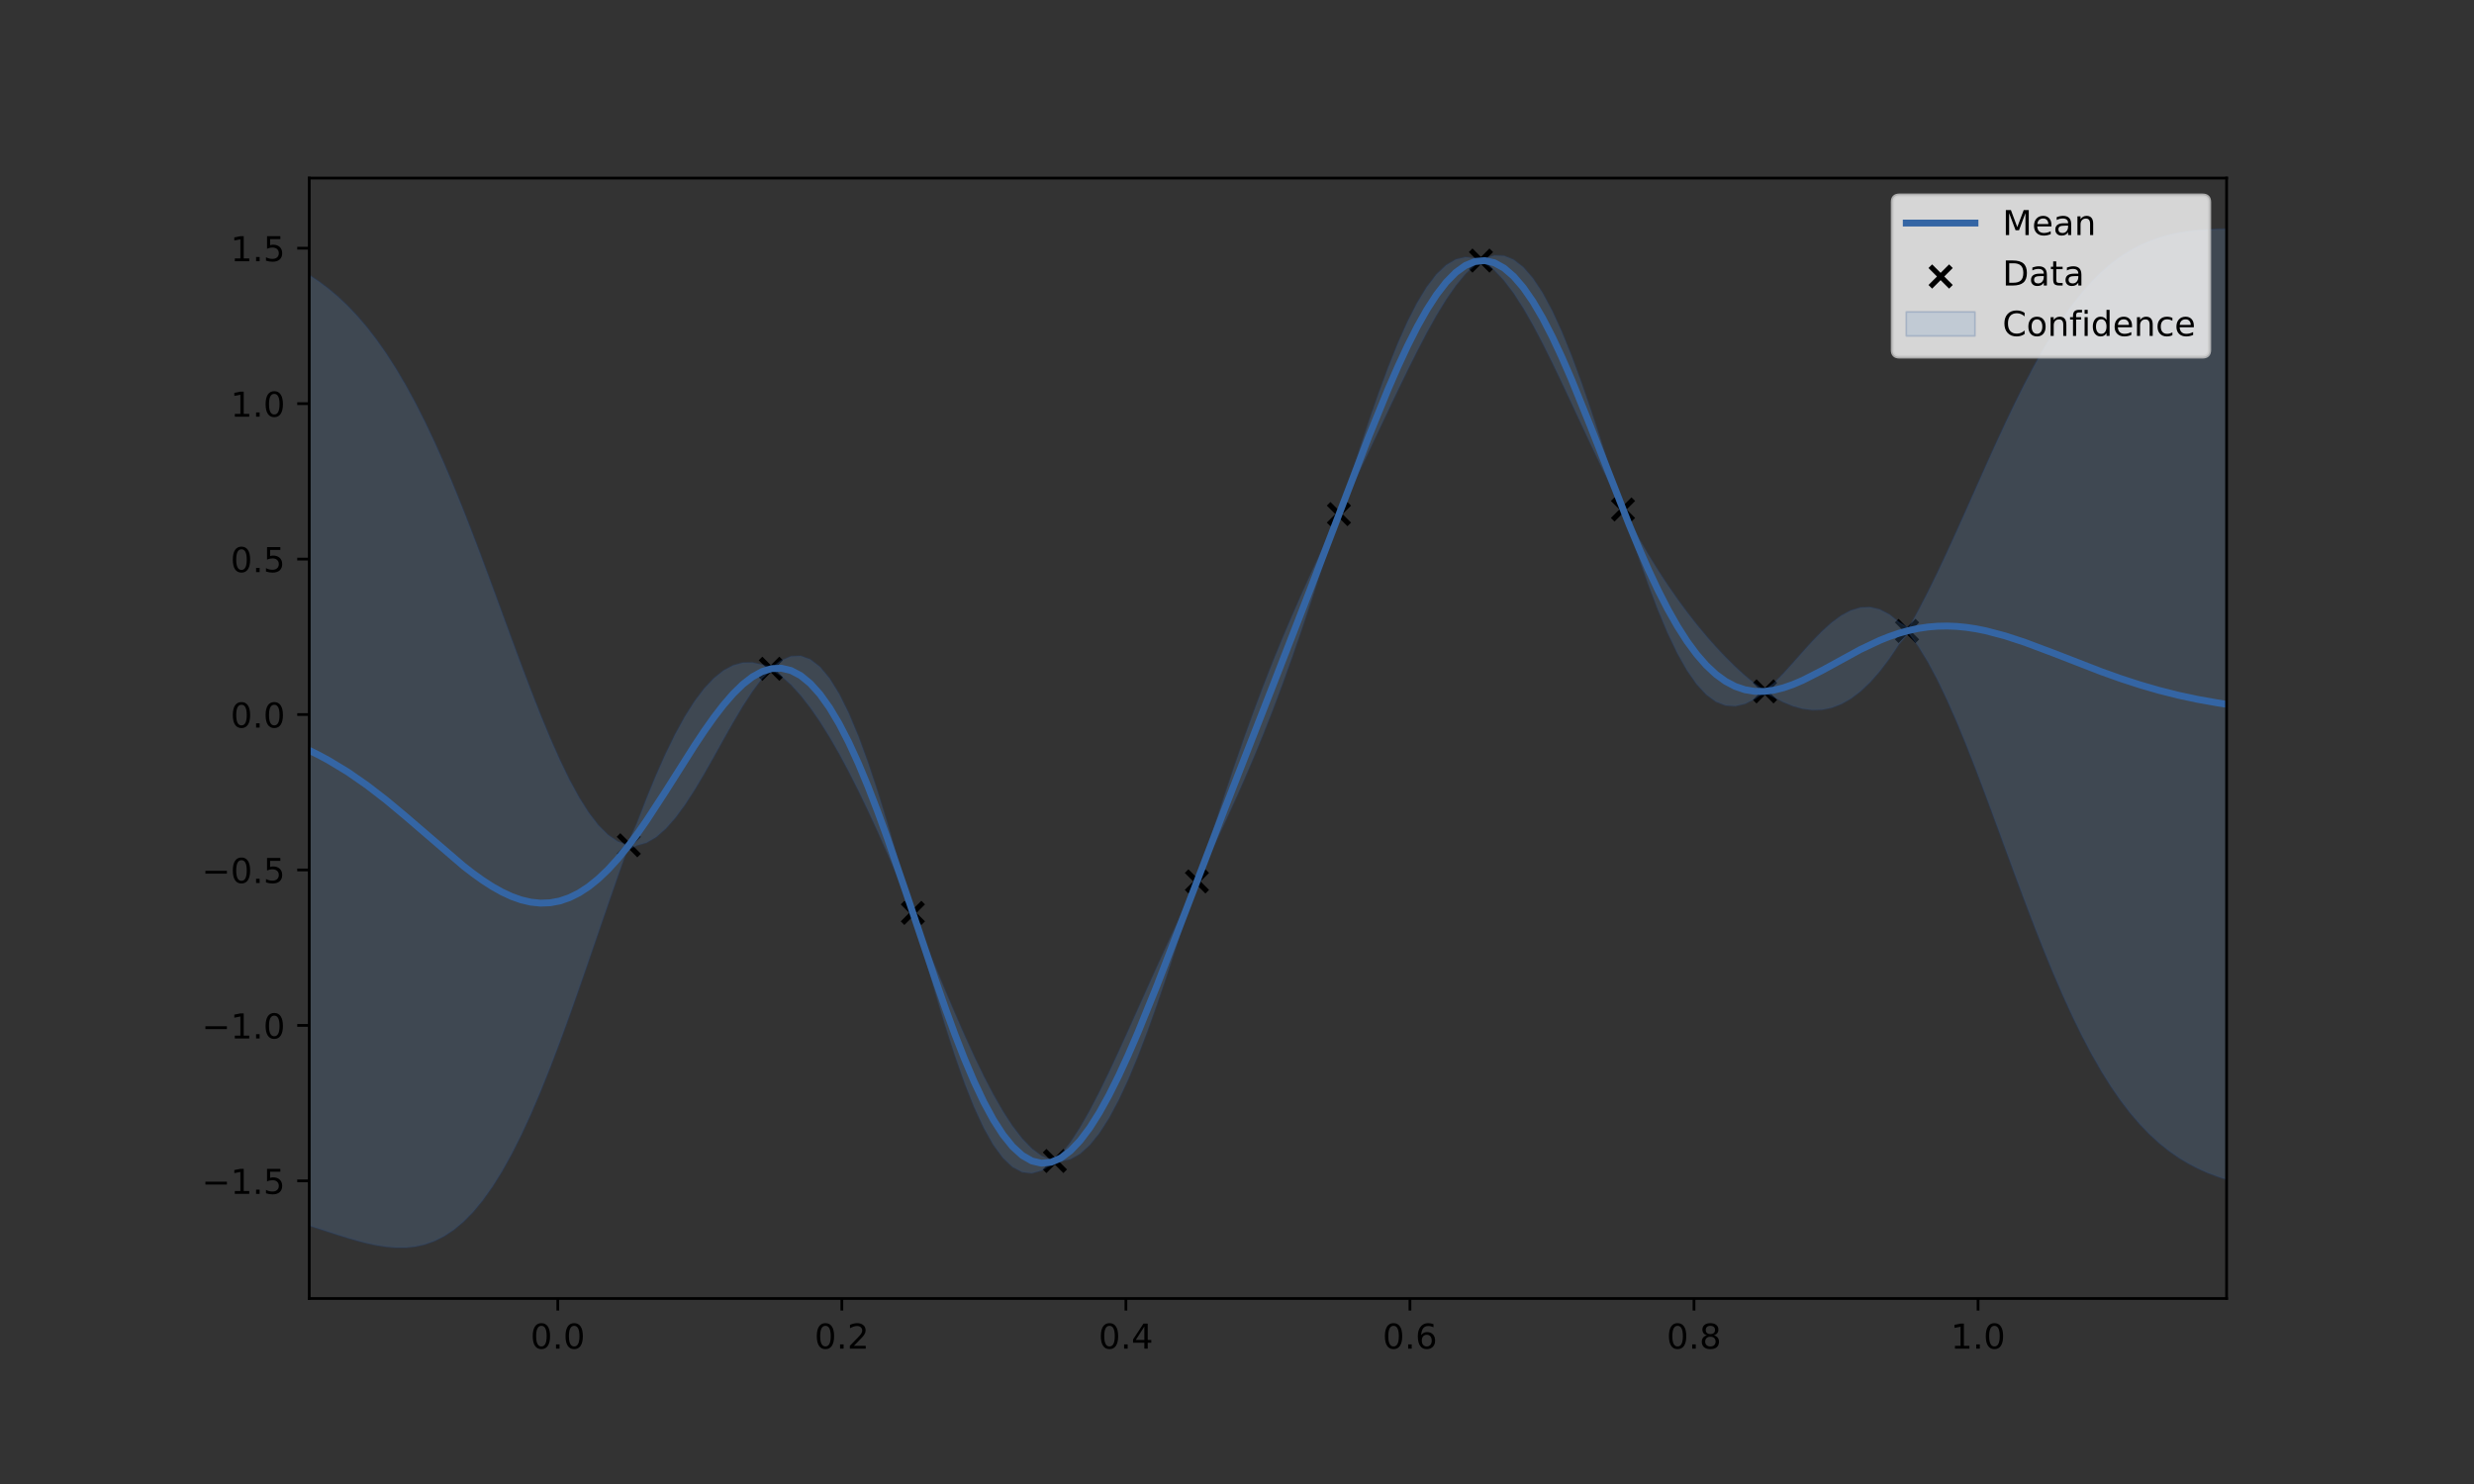 <?xml version="1.0" encoding="utf-8" standalone="no"?>
<!DOCTYPE svg PUBLIC "-//W3C//DTD SVG 1.1//EN"
  "http://www.w3.org/Graphics/SVG/1.1/DTD/svg11.dtd">
<!-- Created with matplotlib (https://matplotlib.org/) -->
<svg height="432pt" version="1.1" viewBox="0 0 720 432" width="720pt" xmlns="http://www.w3.org/2000/svg" xmlns:xlink="http://www.w3.org/1999/xlink">
 <rect x="0" y="0" width="720" height="432" fill="#333333" stroke="none"/>
 <defs>
  <style type="text/css">
*{stroke-linecap:butt;stroke-linejoin:round;}
  </style>
 </defs>
 <g id="figure_1">
  <g id="patch_1">
   <path d="M 0 432 
L 720 432 
L 720 0 
L 0 0 
z
" style="fill:none;"/>
  </g>
  <g id="axes_1">
   <g id="patch_2">
    <path d="M 90 378 
L 648 378 
L 648 51.84 
L 90 51.84 
z
" style="fill:none;"/>
   </g>
   <g id="PathCollection_1">
    <defs>
     <path d="M -3 3 
L 3 -3 
M -3 -3 
L 3 3 
" id="m3b7253443e" style="stroke:#000000;stroke-width:1.5;"/>
    </defs>
    <g clip-path="url(#p05a31ea69f)">
     <use style="stroke:#000000;stroke-width:1.5;" x="183" xlink:href="#m3b7253443e" y="246.065"/>
     <use style="stroke:#000000;stroke-width:1.5;" x="224.333" xlink:href="#m3b7253443e" y="194.687"/>
     <use style="stroke:#000000;stroke-width:1.5;" x="265.667" xlink:href="#m3b7253443e" y="265.742"/>
     <use style="stroke:#000000;stroke-width:1.5;" x="307" xlink:href="#m3b7253443e" y="337.965"/>
     <use style="stroke:#000000;stroke-width:1.5;" x="348.333" xlink:href="#m3b7253443e" y="256.583"/>
     <use style="stroke:#000000;stroke-width:1.5;" x="389.667" xlink:href="#m3b7253443e" y="149.66"/>
     <use style="stroke:#000000;stroke-width:1.5;" x="431" xlink:href="#m3b7253443e" y="75.855"/>
     <use style="stroke:#000000;stroke-width:1.5;" x="472.333" xlink:href="#m3b7253443e" y="148.31"/>
     <use style="stroke:#000000;stroke-width:1.5;" x="513.667" xlink:href="#m3b7253443e" y="201.26"/>
     <use style="stroke:#000000;stroke-width:1.5;" x="555" xlink:href="#m3b7253443e" y="183.67"/>
    </g>
   </g>
   <g id="PolyCollection_1">
    <defs>
     <path d="M 90 -351.91 
L 90 -75.211 
L 92.804 -74.309 
L 95.608 -73.398 
L 98.412 -72.495 
L 101.216 -71.625 
L 104.02 -70.814 
L 106.824 -70.094 
L 109.628 -69.496 
L 112.432 -69.06 
L 115.236 -68.825 
L 118.04 -68.833 
L 120.844 -69.127 
L 123.648 -69.75 
L 126.452 -70.745 
L 129.256 -72.152 
L 132.06 -74.01 
L 134.864 -76.352 
L 137.668 -79.207 
L 140.472 -82.595 
L 143.276 -86.531 
L 146.08 -91.02 
L 148.884 -96.058 
L 151.688 -101.632 
L 154.492 -107.718 
L 157.296 -114.28 
L 160.101 -121.274 
L 162.905 -128.647 
L 165.709 -136.333 
L 168.513 -144.262 
L 171.317 -152.355 
L 174.121 -160.529 
L 176.925 -168.694 
L 179.729 -176.763 
L 182.533 -184.643 
L 185.337 -185.903 
L 188.141 -186.688 
L 190.945 -188.335 
L 193.749 -190.789 
L 196.553 -193.973 
L 199.357 -197.789 
L 202.161 -202.122 
L 204.965 -206.839 
L 207.769 -211.796 
L 210.573 -216.836 
L 213.377 -221.795 
L 216.181 -226.508 
L 218.985 -230.81 
L 221.789 -234.543 
L 224.593 -237.154 
L 227.397 -235.227 
L 230.201 -232.701 
L 233.005 -229.624 
L 235.809 -226.038 
L 238.613 -221.983 
L 241.417 -217.5 
L 244.221 -212.627 
L 247.025 -207.402 
L 249.829 -201.859 
L 252.633 -196.034 
L 255.437 -189.96 
L 258.241 -183.671 
L 261.045 -177.203 
L 263.849 -170.594 
L 266.653 -162.705 
L 269.457 -152.689 
L 272.261 -142.922 
L 275.065 -133.589 
L 277.869 -124.861 
L 280.673 -116.893 
L 283.477 -109.82 
L 286.281 -103.751 
L 289.085 -98.773 
L 291.889 -94.941 
L 294.693 -92.286 
L 297.497 -90.809 
L 300.302 -90.484 
L 303.106 -91.262 
L 305.91 -93.068 
L 308.714 -93.947 
L 311.518 -94.57 
L 314.322 -96.15 
L 317.126 -98.688 
L 319.93 -102.166 
L 322.734 -106.552 
L 325.538 -111.793 
L 328.342 -117.822 
L 331.146 -124.56 
L 333.95 -131.914 
L 336.754 -139.784 
L 339.558 -148.063 
L 342.362 -156.641 
L 345.166 -165.41 
L 347.97 -174.257 
L 350.774 -180.533 
L 353.578 -186.439 
L 356.382 -192.422 
L 359.186 -198.538 
L 361.99 -204.844 
L 364.794 -211.391 
L 367.598 -218.221 
L 370.402 -225.365 
L 373.206 -232.843 
L 376.01 -240.653 
L 378.814 -248.781 
L 381.618 -257.19 
L 384.422 -265.827 
L 387.226 -274.621 
L 390.03 -283.093 
L 392.834 -288.988 
L 395.638 -294.882 
L 398.442 -300.794 
L 401.246 -306.72 
L 404.05 -312.638 
L 406.854 -318.512 
L 409.658 -324.289 
L 412.462 -329.9 
L 415.266 -335.263 
L 418.07 -340.286 
L 420.874 -344.869 
L 423.678 -348.907 
L 426.482 -352.297 
L 429.286 -354.937 
L 432.09 -355.539 
L 434.894 -353.384 
L 437.698 -350.411 
L 440.503 -346.707 
L 443.307 -342.367 
L 446.111 -337.493 
L 448.915 -332.188 
L 451.719 -326.559 
L 454.523 -320.705 
L 457.327 -314.723 
L 460.131 -308.701 
L 462.935 -302.715 
L 465.739 -296.833 
L 468.543 -291.107 
L 471.347 -285.577 
L 474.151 -278.089 
L 476.955 -269.698 
L 479.759 -261.742 
L 482.563 -254.365 
L 485.367 -247.692 
L 488.171 -241.831 
L 490.975 -236.862 
L 493.779 -232.844 
L 496.583 -229.805 
L 499.387 -227.75 
L 502.191 -226.653 
L 504.995 -226.467 
L 507.799 -227.116 
L 510.603 -228.506 
L 513.407 -230.515 
L 516.211 -229.115 
L 519.015 -227.621 
L 521.819 -226.468 
L 524.623 -225.693 
L 527.427 -225.331 
L 530.231 -225.416 
L 533.035 -225.979 
L 535.839 -227.045 
L 538.643 -228.632 
L 541.447 -230.753 
L 544.251 -233.41 
L 547.055 -236.597 
L 549.859 -240.299 
L 552.663 -244.488 
L 555.467 -247.759 
L 558.271 -243.912 
L 561.075 -239.331 
L 563.879 -234.077 
L 566.683 -228.221 
L 569.487 -221.842 
L 572.291 -215.027 
L 575.095 -207.867 
L 577.899 -200.455 
L 580.704 -192.884 
L 583.508 -185.244 
L 586.312 -177.622 
L 589.116 -170.096 
L 591.92 -162.74 
L 594.724 -155.618 
L 597.528 -148.785 
L 600.332 -142.285 
L 603.136 -136.155 
L 605.94 -130.421 
L 608.744 -125.099 
L 611.548 -120.199 
L 614.352 -115.721 
L 617.156 -111.658 
L 619.96 -107.999 
L 622.764 -104.726 
L 625.568 -101.818 
L 628.372 -99.253 
L 631.176 -97.002 
L 633.98 -95.041 
L 636.784 -93.341 
L 639.588 -91.876 
L 642.392 -90.62 
L 645.196 -89.547 
L 648 -88.636 
L 648 -365.335 
L 648 -365.335 
L 645.196 -365.279 
L 642.392 -365.154 
L 639.588 -364.942 
L 636.784 -364.623 
L 633.98 -364.172 
L 631.176 -363.567 
L 628.372 -362.78 
L 625.568 -361.785 
L 622.764 -360.554 
L 619.96 -359.06 
L 617.156 -357.276 
L 614.352 -355.177 
L 611.548 -352.742 
L 608.744 -349.951 
L 605.94 -346.791 
L 603.136 -343.254 
L 600.332 -339.335 
L 597.528 -335.04 
L 594.724 -330.379 
L 591.92 -325.371 
L 589.116 -320.042 
L 586.312 -314.426 
L 583.508 -308.565 
L 580.704 -302.506 
L 577.899 -296.304 
L 575.095 -290.019 
L 572.291 -283.713 
L 569.487 -277.452 
L 566.683 -271.304 
L 563.879 -265.335 
L 561.075 -259.61 
L 558.271 -254.192 
L 555.467 -249.137 
L 552.663 -250.839 
L 549.859 -253.112 
L 547.055 -254.574 
L 544.251 -255.232 
L 541.447 -255.116 
L 538.643 -254.275 
L 535.839 -252.776 
L 533.035 -250.708 
L 530.231 -248.175 
L 527.427 -245.295 
L 524.623 -242.199 
L 521.819 -239.028 
L 519.015 -235.928 
L 516.211 -233.046 
L 513.407 -230.929 
L 510.603 -232.999 
L 507.799 -235.328 
L 504.995 -237.887 
L 502.191 -240.658 
L 499.387 -243.633 
L 496.583 -246.809 
L 493.779 -250.187 
L 490.975 -253.775 
L 488.171 -257.583 
L 485.367 -261.623 
L 482.563 -265.905 
L 479.759 -270.441 
L 476.955 -275.234 
L 474.151 -280.285 
L 471.347 -286.766 
L 468.543 -295.549 
L 465.739 -304.279 
L 462.935 -312.788 
L 460.131 -320.911 
L 457.327 -328.496 
L 454.523 -335.406 
L 451.719 -341.521 
L 448.915 -346.74 
L 446.111 -350.989 
L 443.307 -354.216 
L 440.503 -356.394 
L 437.698 -357.522 
L 434.894 -357.624 
L 432.09 -356.744 
L 429.286 -356.814 
L 426.482 -357.136 
L 423.678 -356.475 
L 420.874 -354.809 
L 418.07 -352.139 
L 415.266 -348.486 
L 412.462 -343.892 
L 409.658 -338.417 
L 406.854 -332.141 
L 404.05 -325.155 
L 401.246 -317.566 
L 398.442 -309.487 
L 395.638 -301.036 
L 392.834 -292.332 
L 390.03 -283.502 
L 387.226 -277.205 
L 384.422 -271.253 
L 381.618 -265.212 
L 378.814 -259.035 
L 376.01 -252.675 
L 373.206 -246.089 
L 370.402 -239.237 
L 367.598 -232.093 
L 364.794 -224.637 
L 361.99 -216.866 
L 359.186 -208.793 
L 356.382 -200.445 
L 353.578 -191.866 
L 350.774 -183.117 
L 347.97 -174.666 
L 345.166 -168.754 
L 342.362 -162.794 
L 339.558 -156.755 
L 336.754 -150.631 
L 333.95 -144.432 
L 331.146 -138.188 
L 328.342 -131.95 
L 325.538 -125.784 
L 322.734 -119.774 
L 319.93 -114.019 
L 317.126 -108.627 
L 314.322 -103.717 
L 311.518 -99.409 
L 308.714 -95.824 
L 305.91 -94.274 
L 303.106 -95.501 
L 300.302 -97.595 
L 297.497 -100.495 
L 294.693 -104.135 
L 291.889 -108.437 
L 289.085 -113.325 
L 286.281 -118.713 
L 283.477 -124.521 
L 280.673 -130.666 
L 277.869 -137.071 
L 275.065 -143.661 
L 272.261 -150.368 
L 269.457 -157.131 
L 266.653 -163.893 
L 263.849 -172.791 
L 261.045 -182.739 
L 258.241 -192.369 
L 255.437 -201.5 
L 252.633 -209.964 
L 249.829 -217.612 
L 247.025 -224.315 
L 244.221 -229.971 
L 241.417 -234.504 
L 238.613 -237.866 
L 235.809 -240.042 
L 233.005 -241.044 
L 230.201 -240.914 
L 227.397 -239.721 
L 224.593 -237.569 
L 221.789 -238.474 
L 218.985 -239.118 
L 216.181 -239.068 
L 213.377 -238.301 
L 210.573 -236.799 
L 207.769 -234.555 
L 204.965 -231.569 
L 202.161 -227.853 
L 199.357 -223.431 
L 196.553 -218.335 
L 193.749 -212.611 
L 190.945 -206.312 
L 188.141 -199.502 
L 185.337 -192.254 
L 182.533 -186.021 
L 179.729 -187.043 
L 176.925 -188.974 
L 174.121 -191.786 
L 171.317 -195.438 
L 168.513 -199.872 
L 165.709 -205.018 
L 162.905 -210.798 
L 160.101 -217.124 
L 157.296 -223.902 
L 154.492 -231.038 
L 151.688 -238.436 
L 148.884 -246.004 
L 146.08 -253.65 
L 143.276 -261.291 
L 140.472 -268.85 
L 137.668 -276.257 
L 134.864 -283.451 
L 132.06 -290.381 
L 129.256 -297.004 
L 126.452 -303.287 
L 123.648 -309.206 
L 120.844 -314.745 
L 118.04 -319.894 
L 115.236 -324.654 
L 112.432 -329.027 
L 109.628 -333.024 
L 106.824 -336.658 
L 104.02 -339.946 
L 101.216 -342.907 
L 98.412 -345.562 
L 95.608 -347.932 
L 92.804 -350.041 
L 90 -351.91 
z
" id="ma65641fe5d" style="stroke:#204a87;stroke-opacity:0.2;stroke-width:0.5;"/>
    </defs>
    <g clip-path="url(#p05a31ea69f)">
     <use style="fill:#729fcf;fill-opacity:0.2;stroke:#204a87;stroke-opacity:0.2;stroke-width:0.5;" x="0" xlink:href="#ma65641fe5d" y="432"/>
    </g>
   </g>
   <g id="matplotlib.axis_1">
    <g id="xtick_1">
     <g id="line2d_1">
      <defs>
       <path d="M 0 0 
L 0 3.5 
" id="mf95611b76b" style="stroke:#000000;stroke-width:0.8;"/>
      </defs>
      <g>
       <use style="stroke:#000000;stroke-width:0.8;" x="162.333" xlink:href="#mf95611b76b" y="378"/>
      </g>
     </g>
     <g id="text_1">
      <!-- 0.0 -->
      <defs>
       <path d="M 31.781 66.406 
Q 24.172 66.406 20.328 58.906 
Q 16.5 51.422 16.5 36.375 
Q 16.5 21.391 20.328 13.891 
Q 24.172 6.391 31.781 6.391 
Q 39.453 6.391 43.281 13.891 
Q 47.125 21.391 47.125 36.375 
Q 47.125 51.422 43.281 58.906 
Q 39.453 66.406 31.781 66.406 
z
M 31.781 74.219 
Q 44.047 74.219 50.516 64.516 
Q 56.984 54.828 56.984 36.375 
Q 56.984 17.969 50.516 8.266 
Q 44.047 -1.422 31.781 -1.422 
Q 19.531 -1.422 13.062 8.266 
Q 6.594 17.969 6.594 36.375 
Q 6.594 54.828 13.062 64.516 
Q 19.531 74.219 31.781 74.219 
z
" id="DejaVuSans-48"/>
       <path d="M 10.688 12.406 
L 21 12.406 
L 21 0 
L 10.688 0 
z
" id="DejaVuSans-46"/>
      </defs>
      <g transform="translate(154.382 392.598)scale(0.1 -0.1)">
       <use xlink:href="#DejaVuSans-48"/>
       <use x="63.623" xlink:href="#DejaVuSans-46"/>
       <use x="95.41" xlink:href="#DejaVuSans-48"/>
      </g>
     </g>
    </g>
    <g id="xtick_2">
     <g id="line2d_2">
      <g>
       <use style="stroke:#000000;stroke-width:0.8;" x="245" xlink:href="#mf95611b76b" y="378"/>
      </g>
     </g>
     <g id="text_2">
      <!-- 0.2 -->
      <defs>
       <path d="M 19.188 8.297 
L 53.609 8.297 
L 53.609 0 
L 7.328 0 
L 7.328 8.297 
Q 12.938 14.109 22.625 23.891 
Q 32.328 33.688 34.812 36.531 
Q 39.547 41.844 41.422 45.531 
Q 43.312 49.219 43.312 52.781 
Q 43.312 58.594 39.234 62.25 
Q 35.156 65.922 28.609 65.922 
Q 23.969 65.922 18.812 64.312 
Q 13.672 62.703 7.812 59.422 
L 7.812 69.391 
Q 13.766 71.781 18.938 73 
Q 24.125 74.219 28.422 74.219 
Q 39.75 74.219 46.484 68.547 
Q 53.219 62.891 53.219 53.422 
Q 53.219 48.922 51.531 44.891 
Q 49.859 40.875 45.406 35.406 
Q 44.188 33.984 37.641 27.219 
Q 31.109 20.453 19.188 8.297 
z
" id="DejaVuSans-50"/>
      </defs>
      <g transform="translate(237.048 392.598)scale(0.1 -0.1)">
       <use xlink:href="#DejaVuSans-48"/>
       <use x="63.623" xlink:href="#DejaVuSans-46"/>
       <use x="95.41" xlink:href="#DejaVuSans-50"/>
      </g>
     </g>
    </g>
    <g id="xtick_3">
     <g id="line2d_3">
      <g>
       <use style="stroke:#000000;stroke-width:0.8;" x="327.667" xlink:href="#mf95611b76b" y="378"/>
      </g>
     </g>
     <g id="text_3">
      <!-- 0.4 -->
      <defs>
       <path d="M 37.797 64.312 
L 12.891 25.391 
L 37.797 25.391 
z
M 35.203 72.906 
L 47.609 72.906 
L 47.609 25.391 
L 58.016 25.391 
L 58.016 17.188 
L 47.609 17.188 
L 47.609 0 
L 37.797 0 
L 37.797 17.188 
L 4.891 17.188 
L 4.891 26.703 
z
" id="DejaVuSans-52"/>
      </defs>
      <g transform="translate(319.715 392.598)scale(0.1 -0.1)">
       <use xlink:href="#DejaVuSans-48"/>
       <use x="63.623" xlink:href="#DejaVuSans-46"/>
       <use x="95.41" xlink:href="#DejaVuSans-52"/>
      </g>
     </g>
    </g>
    <g id="xtick_4">
     <g id="line2d_4">
      <g>
       <use style="stroke:#000000;stroke-width:0.8;" x="410.333" xlink:href="#mf95611b76b" y="378"/>
      </g>
     </g>
     <g id="text_4">
      <!-- 0.6 -->
      <defs>
       <path d="M 33.016 40.375 
Q 26.375 40.375 22.484 35.828 
Q 18.609 31.297 18.609 23.391 
Q 18.609 15.531 22.484 10.953 
Q 26.375 6.391 33.016 6.391 
Q 39.656 6.391 43.531 10.953 
Q 47.406 15.531 47.406 23.391 
Q 47.406 31.297 43.531 35.828 
Q 39.656 40.375 33.016 40.375 
z
M 52.594 71.297 
L 52.594 62.312 
Q 48.875 64.062 45.094 64.984 
Q 41.312 65.922 37.594 65.922 
Q 27.828 65.922 22.672 59.328 
Q 17.531 52.734 16.797 39.406 
Q 19.672 43.656 24.016 45.922 
Q 28.375 48.188 33.594 48.188 
Q 44.578 48.188 50.953 41.516 
Q 57.328 34.859 57.328 23.391 
Q 57.328 12.156 50.688 5.359 
Q 44.047 -1.422 33.016 -1.422 
Q 20.359 -1.422 13.672 8.266 
Q 6.984 17.969 6.984 36.375 
Q 6.984 53.656 15.188 63.938 
Q 23.391 74.219 37.203 74.219 
Q 40.922 74.219 44.703 73.484 
Q 48.484 72.75 52.594 71.297 
z
" id="DejaVuSans-54"/>
      </defs>
      <g transform="translate(402.382 392.598)scale(0.1 -0.1)">
       <use xlink:href="#DejaVuSans-48"/>
       <use x="63.623" xlink:href="#DejaVuSans-46"/>
       <use x="95.41" xlink:href="#DejaVuSans-54"/>
      </g>
     </g>
    </g>
    <g id="xtick_5">
     <g id="line2d_5">
      <g>
       <use style="stroke:#000000;stroke-width:0.8;" x="493" xlink:href="#mf95611b76b" y="378"/>
      </g>
     </g>
     <g id="text_5">
      <!-- 0.8 -->
      <defs>
       <path d="M 31.781 34.625 
Q 24.75 34.625 20.719 30.859 
Q 16.703 27.094 16.703 20.516 
Q 16.703 13.922 20.719 10.156 
Q 24.75 6.391 31.781 6.391 
Q 38.812 6.391 42.859 10.172 
Q 46.922 13.969 46.922 20.516 
Q 46.922 27.094 42.891 30.859 
Q 38.875 34.625 31.781 34.625 
z
M 21.922 38.812 
Q 15.578 40.375 12.031 44.719 
Q 8.5 49.078 8.5 55.328 
Q 8.5 64.062 14.719 69.141 
Q 20.953 74.219 31.781 74.219 
Q 42.672 74.219 48.875 69.141 
Q 55.078 64.062 55.078 55.328 
Q 55.078 49.078 51.531 44.719 
Q 48 40.375 41.703 38.812 
Q 48.828 37.156 52.797 32.312 
Q 56.781 27.484 56.781 20.516 
Q 56.781 9.906 50.312 4.234 
Q 43.844 -1.422 31.781 -1.422 
Q 19.734 -1.422 13.25 4.234 
Q 6.781 9.906 6.781 20.516 
Q 6.781 27.484 10.781 32.312 
Q 14.797 37.156 21.922 38.812 
z
M 18.312 54.391 
Q 18.312 48.734 21.844 45.562 
Q 25.391 42.391 31.781 42.391 
Q 38.141 42.391 41.719 45.562 
Q 45.312 48.734 45.312 54.391 
Q 45.312 60.062 41.719 63.234 
Q 38.141 66.406 31.781 66.406 
Q 25.391 66.406 21.844 63.234 
Q 18.312 60.062 18.312 54.391 
z
" id="DejaVuSans-56"/>
      </defs>
      <g transform="translate(485.048 392.598)scale(0.1 -0.1)">
       <use xlink:href="#DejaVuSans-48"/>
       <use x="63.623" xlink:href="#DejaVuSans-46"/>
       <use x="95.41" xlink:href="#DejaVuSans-56"/>
      </g>
     </g>
    </g>
    <g id="xtick_6">
     <g id="line2d_6">
      <g>
       <use style="stroke:#000000;stroke-width:0.8;" x="575.667" xlink:href="#mf95611b76b" y="378"/>
      </g>
     </g>
     <g id="text_6">
      <!-- 1.0 -->
      <defs>
       <path d="M 12.406 8.297 
L 28.516 8.297 
L 28.516 63.922 
L 10.984 60.406 
L 10.984 69.391 
L 28.422 72.906 
L 38.281 72.906 
L 38.281 8.297 
L 54.391 8.297 
L 54.391 0 
L 12.406 0 
z
" id="DejaVuSans-49"/>
      </defs>
      <g transform="translate(567.715 392.598)scale(0.1 -0.1)">
       <use xlink:href="#DejaVuSans-49"/>
       <use x="63.623" xlink:href="#DejaVuSans-46"/>
       <use x="95.41" xlink:href="#DejaVuSans-48"/>
      </g>
     </g>
    </g>
   </g>
   <g id="matplotlib.axis_2">
    <g id="ytick_1">
     <g id="line2d_7">
      <defs>
       <path d="M 0 0 
L -3.5 0 
" id="md6b599e1fe" style="stroke:#000000;stroke-width:0.8;"/>
      </defs>
      <g>
       <use style="stroke:#000000;stroke-width:0.8;" x="90" xlink:href="#md6b599e1fe" y="343.749"/>
      </g>
     </g>
     <g id="text_7">
      <!-- −1.5 -->
      <defs>
       <path d="M 10.594 35.5 
L 73.188 35.5 
L 73.188 27.203 
L 10.594 27.203 
z
" id="DejaVuSans-8722"/>
       <path d="M 10.797 72.906 
L 49.516 72.906 
L 49.516 64.594 
L 19.828 64.594 
L 19.828 46.734 
Q 21.969 47.469 24.109 47.828 
Q 26.266 48.188 28.422 48.188 
Q 40.625 48.188 47.75 41.5 
Q 54.891 34.812 54.891 23.391 
Q 54.891 11.625 47.562 5.094 
Q 40.234 -1.422 26.906 -1.422 
Q 22.312 -1.422 17.547 -0.641 
Q 12.797 0.141 7.719 1.703 
L 7.719 11.625 
Q 12.109 9.234 16.797 8.062 
Q 21.484 6.891 26.703 6.891 
Q 35.156 6.891 40.078 11.328 
Q 45.016 15.766 45.016 23.391 
Q 45.016 31 40.078 35.438 
Q 35.156 39.891 26.703 39.891 
Q 22.75 39.891 18.812 39.016 
Q 14.891 38.141 10.797 36.281 
z
" id="DejaVuSans-53"/>
      </defs>
      <g transform="translate(58.717 347.548)scale(0.1 -0.1)">
       <use xlink:href="#DejaVuSans-8722"/>
       <use x="83.789" xlink:href="#DejaVuSans-49"/>
       <use x="147.412" xlink:href="#DejaVuSans-46"/>
       <use x="179.199" xlink:href="#DejaVuSans-53"/>
      </g>
     </g>
    </g>
    <g id="ytick_2">
     <g id="line2d_8">
      <g>
       <use style="stroke:#000000;stroke-width:0.8;" x="90" xlink:href="#md6b599e1fe" y="298.5"/>
      </g>
     </g>
     <g id="text_8">
      <!-- −1.0 -->
      <g transform="translate(58.717 302.299)scale(0.1 -0.1)">
       <use xlink:href="#DejaVuSans-8722"/>
       <use x="83.789" xlink:href="#DejaVuSans-49"/>
       <use x="147.412" xlink:href="#DejaVuSans-46"/>
       <use x="179.199" xlink:href="#DejaVuSans-48"/>
      </g>
     </g>
    </g>
    <g id="ytick_3">
     <g id="line2d_9">
      <g>
       <use style="stroke:#000000;stroke-width:0.8;" x="90" xlink:href="#md6b599e1fe" y="253.25"/>
      </g>
     </g>
     <g id="text_9">
      <!-- −0.5 -->
      <g transform="translate(58.717 257.049)scale(0.1 -0.1)">
       <use xlink:href="#DejaVuSans-8722"/>
       <use x="83.789" xlink:href="#DejaVuSans-48"/>
       <use x="147.412" xlink:href="#DejaVuSans-46"/>
       <use x="179.199" xlink:href="#DejaVuSans-53"/>
      </g>
     </g>
    </g>
    <g id="ytick_4">
     <g id="line2d_10">
      <g>
       <use style="stroke:#000000;stroke-width:0.8;" x="90" xlink:href="#md6b599e1fe" y="208.001"/>
      </g>
     </g>
     <g id="text_10">
      <!-- 0.0 -->
      <g transform="translate(67.097 211.8)scale(0.1 -0.1)">
       <use xlink:href="#DejaVuSans-48"/>
       <use x="63.623" xlink:href="#DejaVuSans-46"/>
       <use x="95.41" xlink:href="#DejaVuSans-48"/>
      </g>
     </g>
    </g>
    <g id="ytick_5">
     <g id="line2d_11">
      <g>
       <use style="stroke:#000000;stroke-width:0.8;" x="90" xlink:href="#md6b599e1fe" y="162.751"/>
      </g>
     </g>
     <g id="text_11">
      <!-- 0.5 -->
      <g transform="translate(67.097 166.55)scale(0.1 -0.1)">
       <use xlink:href="#DejaVuSans-48"/>
       <use x="63.623" xlink:href="#DejaVuSans-46"/>
       <use x="95.41" xlink:href="#DejaVuSans-53"/>
      </g>
     </g>
    </g>
    <g id="ytick_6">
     <g id="line2d_12">
      <g>
       <use style="stroke:#000000;stroke-width:0.8;" x="90" xlink:href="#md6b599e1fe" y="117.501"/>
      </g>
     </g>
     <g id="text_12">
      <!-- 1.0 -->
      <g transform="translate(67.097 121.301)scale(0.1 -0.1)">
       <use xlink:href="#DejaVuSans-49"/>
       <use x="63.623" xlink:href="#DejaVuSans-46"/>
       <use x="95.41" xlink:href="#DejaVuSans-48"/>
      </g>
     </g>
    </g>
    <g id="ytick_7">
     <g id="line2d_13">
      <g>
       <use style="stroke:#000000;stroke-width:0.8;" x="90" xlink:href="#md6b599e1fe" y="72.252"/>
      </g>
     </g>
     <g id="text_13">
      <!-- 1.5 -->
      <g transform="translate(67.097 76.051)scale(0.1 -0.1)">
       <use xlink:href="#DejaVuSans-49"/>
       <use x="63.623" xlink:href="#DejaVuSans-46"/>
       <use x="95.41" xlink:href="#DejaVuSans-53"/>
      </g>
     </g>
    </g>
   </g>
   <g id="line2d_14">
    <path clip-path="url(#p05a31ea69f)" d="M 90 218.439 
L 92.804 219.825 
L 95.608 221.335 
L 101.216 224.734 
L 106.824 228.624 
L 112.432 232.956 
L 118.04 237.636 
L 134.864 252.098 
L 137.668 254.268 
L 140.472 256.278 
L 143.276 258.089 
L 146.08 259.665 
L 148.884 260.969 
L 151.688 261.966 
L 154.492 262.622 
L 157.296 262.909 
L 160.101 262.801 
L 162.905 262.278 
L 165.709 261.324 
L 168.513 259.933 
L 171.317 258.103 
L 174.121 255.843 
L 176.925 253.166 
L 179.729 250.097 
L 182.533 246.668 
L 185.337 242.921 
L 188.141 238.905 
L 193.749 230.3 
L 202.161 217.012 
L 204.965 212.796 
L 207.769 208.825 
L 210.573 205.183 
L 213.377 201.952 
L 216.181 199.212 
L 218.985 197.036 
L 221.789 195.492 
L 224.593 194.638 
L 227.397 194.526 
L 230.201 195.193 
L 233.005 196.666 
L 235.809 198.96 
L 238.613 202.075 
L 241.417 205.998 
L 244.221 210.701 
L 247.025 216.142 
L 249.829 222.265 
L 252.633 229.001 
L 255.437 236.27 
L 258.241 243.98 
L 263.849 260.308 
L 272.261 285.355 
L 275.065 293.375 
L 277.869 301.034 
L 280.673 308.22 
L 283.477 314.83 
L 286.281 320.768 
L 289.085 325.951 
L 291.889 330.311 
L 294.693 333.79 
L 297.497 336.348 
L 300.302 337.96 
L 303.106 338.618 
L 305.91 338.329 
L 308.714 337.114 
L 311.518 335.011 
L 314.322 332.067 
L 317.126 328.343 
L 319.93 323.907 
L 322.734 318.837 
L 325.538 313.212 
L 328.342 307.114 
L 331.146 300.626 
L 336.754 286.793 
L 345.166 264.918 
L 356.382 235.567 
L 370.402 199.699 
L 381.618 170.799 
L 398.442 126.86 
L 404.05 113.103 
L 406.854 106.673 
L 409.658 100.647 
L 412.462 95.104 
L 415.266 90.126 
L 418.07 85.788 
L 420.874 82.161 
L 423.678 79.309 
L 426.482 77.284 
L 429.286 76.125 
L 432.09 75.858 
L 434.894 76.496 
L 437.698 78.033 
L 440.503 80.45 
L 443.307 83.709 
L 446.111 87.759 
L 448.915 92.536 
L 451.719 97.96 
L 454.523 103.944 
L 457.327 110.39 
L 462.935 124.248 
L 474.151 152.813 
L 476.955 159.534 
L 479.759 165.909 
L 482.563 171.865 
L 485.367 177.343 
L 488.171 182.293 
L 490.975 186.681 
L 493.779 190.484 
L 496.583 193.693 
L 499.387 196.309 
L 502.191 198.344 
L 504.995 199.823 
L 507.799 200.778 
L 510.603 201.248 
L 513.407 201.278 
L 516.211 200.92 
L 519.015 200.226 
L 521.819 199.252 
L 524.623 198.054 
L 530.231 195.204 
L 541.447 189.065 
L 547.055 186.414 
L 549.859 185.295 
L 552.663 184.336 
L 555.467 183.552 
L 558.271 182.948 
L 561.075 182.529 
L 563.879 182.294 
L 566.683 182.238 
L 569.487 182.353 
L 572.291 182.63 
L 575.095 183.057 
L 577.899 183.62 
L 583.508 185.095 
L 589.116 186.931 
L 597.528 190.088 
L 611.548 195.53 
L 617.156 197.533 
L 622.764 199.36 
L 628.372 200.984 
L 633.98 202.393 
L 639.588 203.591 
L 645.196 204.587 
L 648 205.015 
L 648 205.015 
" style="fill:none;stroke:#3465a4;stroke-linecap:square;stroke-width:2;"/>
   </g>
   <g id="patch_3">
    <path d="M 90 378 
L 90 51.84 
" style="fill:none;stroke:#000000;stroke-linecap:square;stroke-linejoin:miter;stroke-width:0.8;"/>
   </g>
   <g id="patch_4">
    <path d="M 648 378 
L 648 51.84 
" style="fill:none;stroke:#000000;stroke-linecap:square;stroke-linejoin:miter;stroke-width:0.8;"/>
   </g>
   <g id="patch_5">
    <path d="M 90 378 
L 648 378 
" style="fill:none;stroke:#000000;stroke-linecap:square;stroke-linejoin:miter;stroke-width:0.8;"/>
   </g>
   <g id="patch_6">
    <path d="M 90 51.84 
L 648 51.84 
" style="fill:none;stroke:#000000;stroke-linecap:square;stroke-linejoin:miter;stroke-width:0.8;"/>
   </g>
   <g id="legend_1">
    <g id="patch_7">
     <path d="M 552.772 103.874 
L 641 103.874 
Q 643 103.874 643 101.874 
L 643 58.84 
Q 643 56.84 641 56.84 
L 552.772 56.84 
Q 550.772 56.84 550.772 58.84 
L 550.772 101.874 
Q 550.772 103.874 552.772 103.874 
z
" style="fill:#ffffff;opacity:0.8;stroke:#cccccc;stroke-linejoin:miter;"/>
    </g>
    <g id="line2d_15">
     <path d="M 554.772 64.938 
L 574.772 64.938 
" style="fill:none;stroke:#3465a4;stroke-linecap:square;stroke-width:2;"/>
    </g>
    <g id="line2d_16"/>
    <g id="text_14">
     <!-- Mean -->
     <defs>
      <path d="M 9.812 72.906 
L 24.516 72.906 
L 43.109 23.297 
L 61.812 72.906 
L 76.516 72.906 
L 76.516 0 
L 66.891 0 
L 66.891 64.016 
L 48.094 14.016 
L 38.188 14.016 
L 19.391 64.016 
L 19.391 0 
L 9.812 0 
z
" id="DejaVuSans-77"/>
      <path d="M 56.203 29.594 
L 56.203 25.203 
L 14.891 25.203 
Q 15.484 15.922 20.484 11.062 
Q 25.484 6.203 34.422 6.203 
Q 39.594 6.203 44.453 7.469 
Q 49.312 8.734 54.109 11.281 
L 54.109 2.781 
Q 49.266 0.734 44.188 -0.344 
Q 39.109 -1.422 33.891 -1.422 
Q 20.797 -1.422 13.156 6.188 
Q 5.516 13.812 5.516 26.812 
Q 5.516 40.234 12.766 48.109 
Q 20.016 56 32.328 56 
Q 43.359 56 49.781 48.891 
Q 56.203 41.797 56.203 29.594 
z
M 47.219 32.234 
Q 47.125 39.594 43.094 43.984 
Q 39.062 48.391 32.422 48.391 
Q 24.906 48.391 20.391 44.141 
Q 15.875 39.891 15.188 32.172 
z
" id="DejaVuSans-101"/>
      <path d="M 34.281 27.484 
Q 23.391 27.484 19.188 25 
Q 14.984 22.516 14.984 16.5 
Q 14.984 11.719 18.141 8.906 
Q 21.297 6.109 26.703 6.109 
Q 34.188 6.109 38.703 11.406 
Q 43.219 16.703 43.219 25.484 
L 43.219 27.484 
z
M 52.203 31.203 
L 52.203 0 
L 43.219 0 
L 43.219 8.297 
Q 40.141 3.328 35.547 0.953 
Q 30.953 -1.422 24.312 -1.422 
Q 15.922 -1.422 10.953 3.297 
Q 6 8.016 6 15.922 
Q 6 25.141 12.172 29.828 
Q 18.359 34.516 30.609 34.516 
L 43.219 34.516 
L 43.219 35.406 
Q 43.219 41.609 39.141 45 
Q 35.062 48.391 27.688 48.391 
Q 23 48.391 18.547 47.266 
Q 14.109 46.141 10.016 43.891 
L 10.016 52.203 
Q 14.938 54.109 19.578 55.047 
Q 24.219 56 28.609 56 
Q 40.484 56 46.344 49.844 
Q 52.203 43.703 52.203 31.203 
z
" id="DejaVuSans-97"/>
      <path d="M 54.891 33.016 
L 54.891 0 
L 45.906 0 
L 45.906 32.719 
Q 45.906 40.484 42.875 44.328 
Q 39.844 48.188 33.797 48.188 
Q 26.516 48.188 22.312 43.547 
Q 18.109 38.922 18.109 30.906 
L 18.109 0 
L 9.078 0 
L 9.078 54.688 
L 18.109 54.688 
L 18.109 46.188 
Q 21.344 51.125 25.703 53.562 
Q 30.078 56 35.797 56 
Q 45.219 56 50.047 50.172 
Q 54.891 44.344 54.891 33.016 
z
" id="DejaVuSans-110"/>
     </defs>
     <g transform="translate(582.772 68.438)scale(0.1 -0.1)">
      <use xlink:href="#DejaVuSans-77"/>
      <use x="86.279" xlink:href="#DejaVuSans-101"/>
      <use x="147.803" xlink:href="#DejaVuSans-97"/>
      <use x="209.082" xlink:href="#DejaVuSans-110"/>
     </g>
    </g>
    <g id="PathCollection_2">
     <g>
      <use style="stroke:#000000;stroke-width:1.5;" x="564.772" xlink:href="#m3b7253443e" y="80.492"/>
     </g>
    </g>
    <g id="text_15">
     <!-- Data -->
     <defs>
      <path d="M 19.672 64.797 
L 19.672 8.109 
L 31.594 8.109 
Q 46.688 8.109 53.688 14.938 
Q 60.688 21.781 60.688 36.531 
Q 60.688 51.172 53.688 57.984 
Q 46.688 64.797 31.594 64.797 
z
M 9.812 72.906 
L 30.078 72.906 
Q 51.266 72.906 61.172 64.094 
Q 71.094 55.281 71.094 36.531 
Q 71.094 17.672 61.125 8.828 
Q 51.172 0 30.078 0 
L 9.812 0 
z
" id="DejaVuSans-68"/>
      <path d="M 18.312 70.219 
L 18.312 54.688 
L 36.812 54.688 
L 36.812 47.703 
L 18.312 47.703 
L 18.312 18.016 
Q 18.312 11.328 20.141 9.422 
Q 21.969 7.516 27.594 7.516 
L 36.812 7.516 
L 36.812 0 
L 27.594 0 
Q 17.188 0 13.234 3.875 
Q 9.281 7.766 9.281 18.016 
L 9.281 47.703 
L 2.688 47.703 
L 2.688 54.688 
L 9.281 54.688 
L 9.281 70.219 
z
" id="DejaVuSans-116"/>
     </defs>
     <g transform="translate(582.772 83.117)scale(0.1 -0.1)">
      <use xlink:href="#DejaVuSans-68"/>
      <use x="77.002" xlink:href="#DejaVuSans-97"/>
      <use x="138.281" xlink:href="#DejaVuSans-116"/>
      <use x="177.49" xlink:href="#DejaVuSans-97"/>
     </g>
    </g>
    <g id="patch_8">
     <path d="M 554.772 97.795 
L 574.772 97.795 
L 574.772 90.795 
L 554.772 90.795 
z
" style="fill:#729fcf;opacity:0.2;stroke:#204a87;stroke-linejoin:miter;stroke-width:0.5;"/>
    </g>
    <g id="text_16">
     <!-- Confidence -->
     <defs>
      <path d="M 64.406 67.281 
L 64.406 56.891 
Q 59.422 61.531 53.781 63.812 
Q 48.141 66.109 41.797 66.109 
Q 29.297 66.109 22.656 58.469 
Q 16.016 50.828 16.016 36.375 
Q 16.016 21.969 22.656 14.328 
Q 29.297 6.688 41.797 6.688 
Q 48.141 6.688 53.781 8.984 
Q 59.422 11.281 64.406 15.922 
L 64.406 5.609 
Q 59.234 2.094 53.438 0.328 
Q 47.656 -1.422 41.219 -1.422 
Q 24.656 -1.422 15.125 8.703 
Q 5.609 18.844 5.609 36.375 
Q 5.609 53.953 15.125 64.078 
Q 24.656 74.219 41.219 74.219 
Q 47.75 74.219 53.531 72.484 
Q 59.328 70.75 64.406 67.281 
z
" id="DejaVuSans-67"/>
      <path d="M 30.609 48.391 
Q 23.391 48.391 19.188 42.75 
Q 14.984 37.109 14.984 27.297 
Q 14.984 17.484 19.156 11.844 
Q 23.344 6.203 30.609 6.203 
Q 37.797 6.203 41.984 11.859 
Q 46.188 17.531 46.188 27.297 
Q 46.188 37.016 41.984 42.703 
Q 37.797 48.391 30.609 48.391 
z
M 30.609 56 
Q 42.328 56 49.016 48.375 
Q 55.719 40.766 55.719 27.297 
Q 55.719 13.875 49.016 6.219 
Q 42.328 -1.422 30.609 -1.422 
Q 18.844 -1.422 12.172 6.219 
Q 5.516 13.875 5.516 27.297 
Q 5.516 40.766 12.172 48.375 
Q 18.844 56 30.609 56 
z
" id="DejaVuSans-111"/>
      <path d="M 37.109 75.984 
L 37.109 68.5 
L 28.516 68.5 
Q 23.688 68.5 21.797 66.547 
Q 19.922 64.594 19.922 59.516 
L 19.922 54.688 
L 34.719 54.688 
L 34.719 47.703 
L 19.922 47.703 
L 19.922 0 
L 10.891 0 
L 10.891 47.703 
L 2.297 47.703 
L 2.297 54.688 
L 10.891 54.688 
L 10.891 58.5 
Q 10.891 67.625 15.141 71.797 
Q 19.391 75.984 28.609 75.984 
z
" id="DejaVuSans-102"/>
      <path d="M 9.422 54.688 
L 18.406 54.688 
L 18.406 0 
L 9.422 0 
z
M 9.422 75.984 
L 18.406 75.984 
L 18.406 64.594 
L 9.422 64.594 
z
" id="DejaVuSans-105"/>
      <path d="M 45.406 46.391 
L 45.406 75.984 
L 54.391 75.984 
L 54.391 0 
L 45.406 0 
L 45.406 8.203 
Q 42.578 3.328 38.25 0.953 
Q 33.938 -1.422 27.875 -1.422 
Q 17.969 -1.422 11.734 6.484 
Q 5.516 14.406 5.516 27.297 
Q 5.516 40.188 11.734 48.094 
Q 17.969 56 27.875 56 
Q 33.938 56 38.25 53.625 
Q 42.578 51.266 45.406 46.391 
z
M 14.797 27.297 
Q 14.797 17.391 18.875 11.75 
Q 22.953 6.109 30.078 6.109 
Q 37.203 6.109 41.297 11.75 
Q 45.406 17.391 45.406 27.297 
Q 45.406 37.203 41.297 42.844 
Q 37.203 48.484 30.078 48.484 
Q 22.953 48.484 18.875 42.844 
Q 14.797 37.203 14.797 27.297 
z
" id="DejaVuSans-100"/>
      <path d="M 48.781 52.594 
L 48.781 44.188 
Q 44.969 46.297 41.141 47.344 
Q 37.312 48.391 33.406 48.391 
Q 24.656 48.391 19.812 42.844 
Q 14.984 37.312 14.984 27.297 
Q 14.984 17.281 19.812 11.734 
Q 24.656 6.203 33.406 6.203 
Q 37.312 6.203 41.141 7.25 
Q 44.969 8.297 48.781 10.406 
L 48.781 2.094 
Q 45.016 0.344 40.984 -0.531 
Q 36.969 -1.422 32.422 -1.422 
Q 20.062 -1.422 12.781 6.344 
Q 5.516 14.109 5.516 27.297 
Q 5.516 40.672 12.859 48.328 
Q 20.219 56 33.016 56 
Q 37.156 56 41.109 55.141 
Q 45.062 54.297 48.781 52.594 
z
" id="DejaVuSans-99"/>
     </defs>
     <g transform="translate(582.772 97.795)scale(0.1 -0.1)">
      <use xlink:href="#DejaVuSans-67"/>
      <use x="69.824" xlink:href="#DejaVuSans-111"/>
      <use x="131.006" xlink:href="#DejaVuSans-110"/>
      <use x="194.385" xlink:href="#DejaVuSans-102"/>
      <use x="229.59" xlink:href="#DejaVuSans-105"/>
      <use x="257.373" xlink:href="#DejaVuSans-100"/>
      <use x="320.85" xlink:href="#DejaVuSans-101"/>
      <use x="382.373" xlink:href="#DejaVuSans-110"/>
      <use x="445.752" xlink:href="#DejaVuSans-99"/>
      <use x="500.732" xlink:href="#DejaVuSans-101"/>
     </g>
    </g>
   </g>
  </g>
 </g>
 <defs>
  <clipPath id="p05a31ea69f">
   <rect height="326.16" width="558" x="90" y="51.84"/>
  </clipPath>
 </defs>
</svg>
